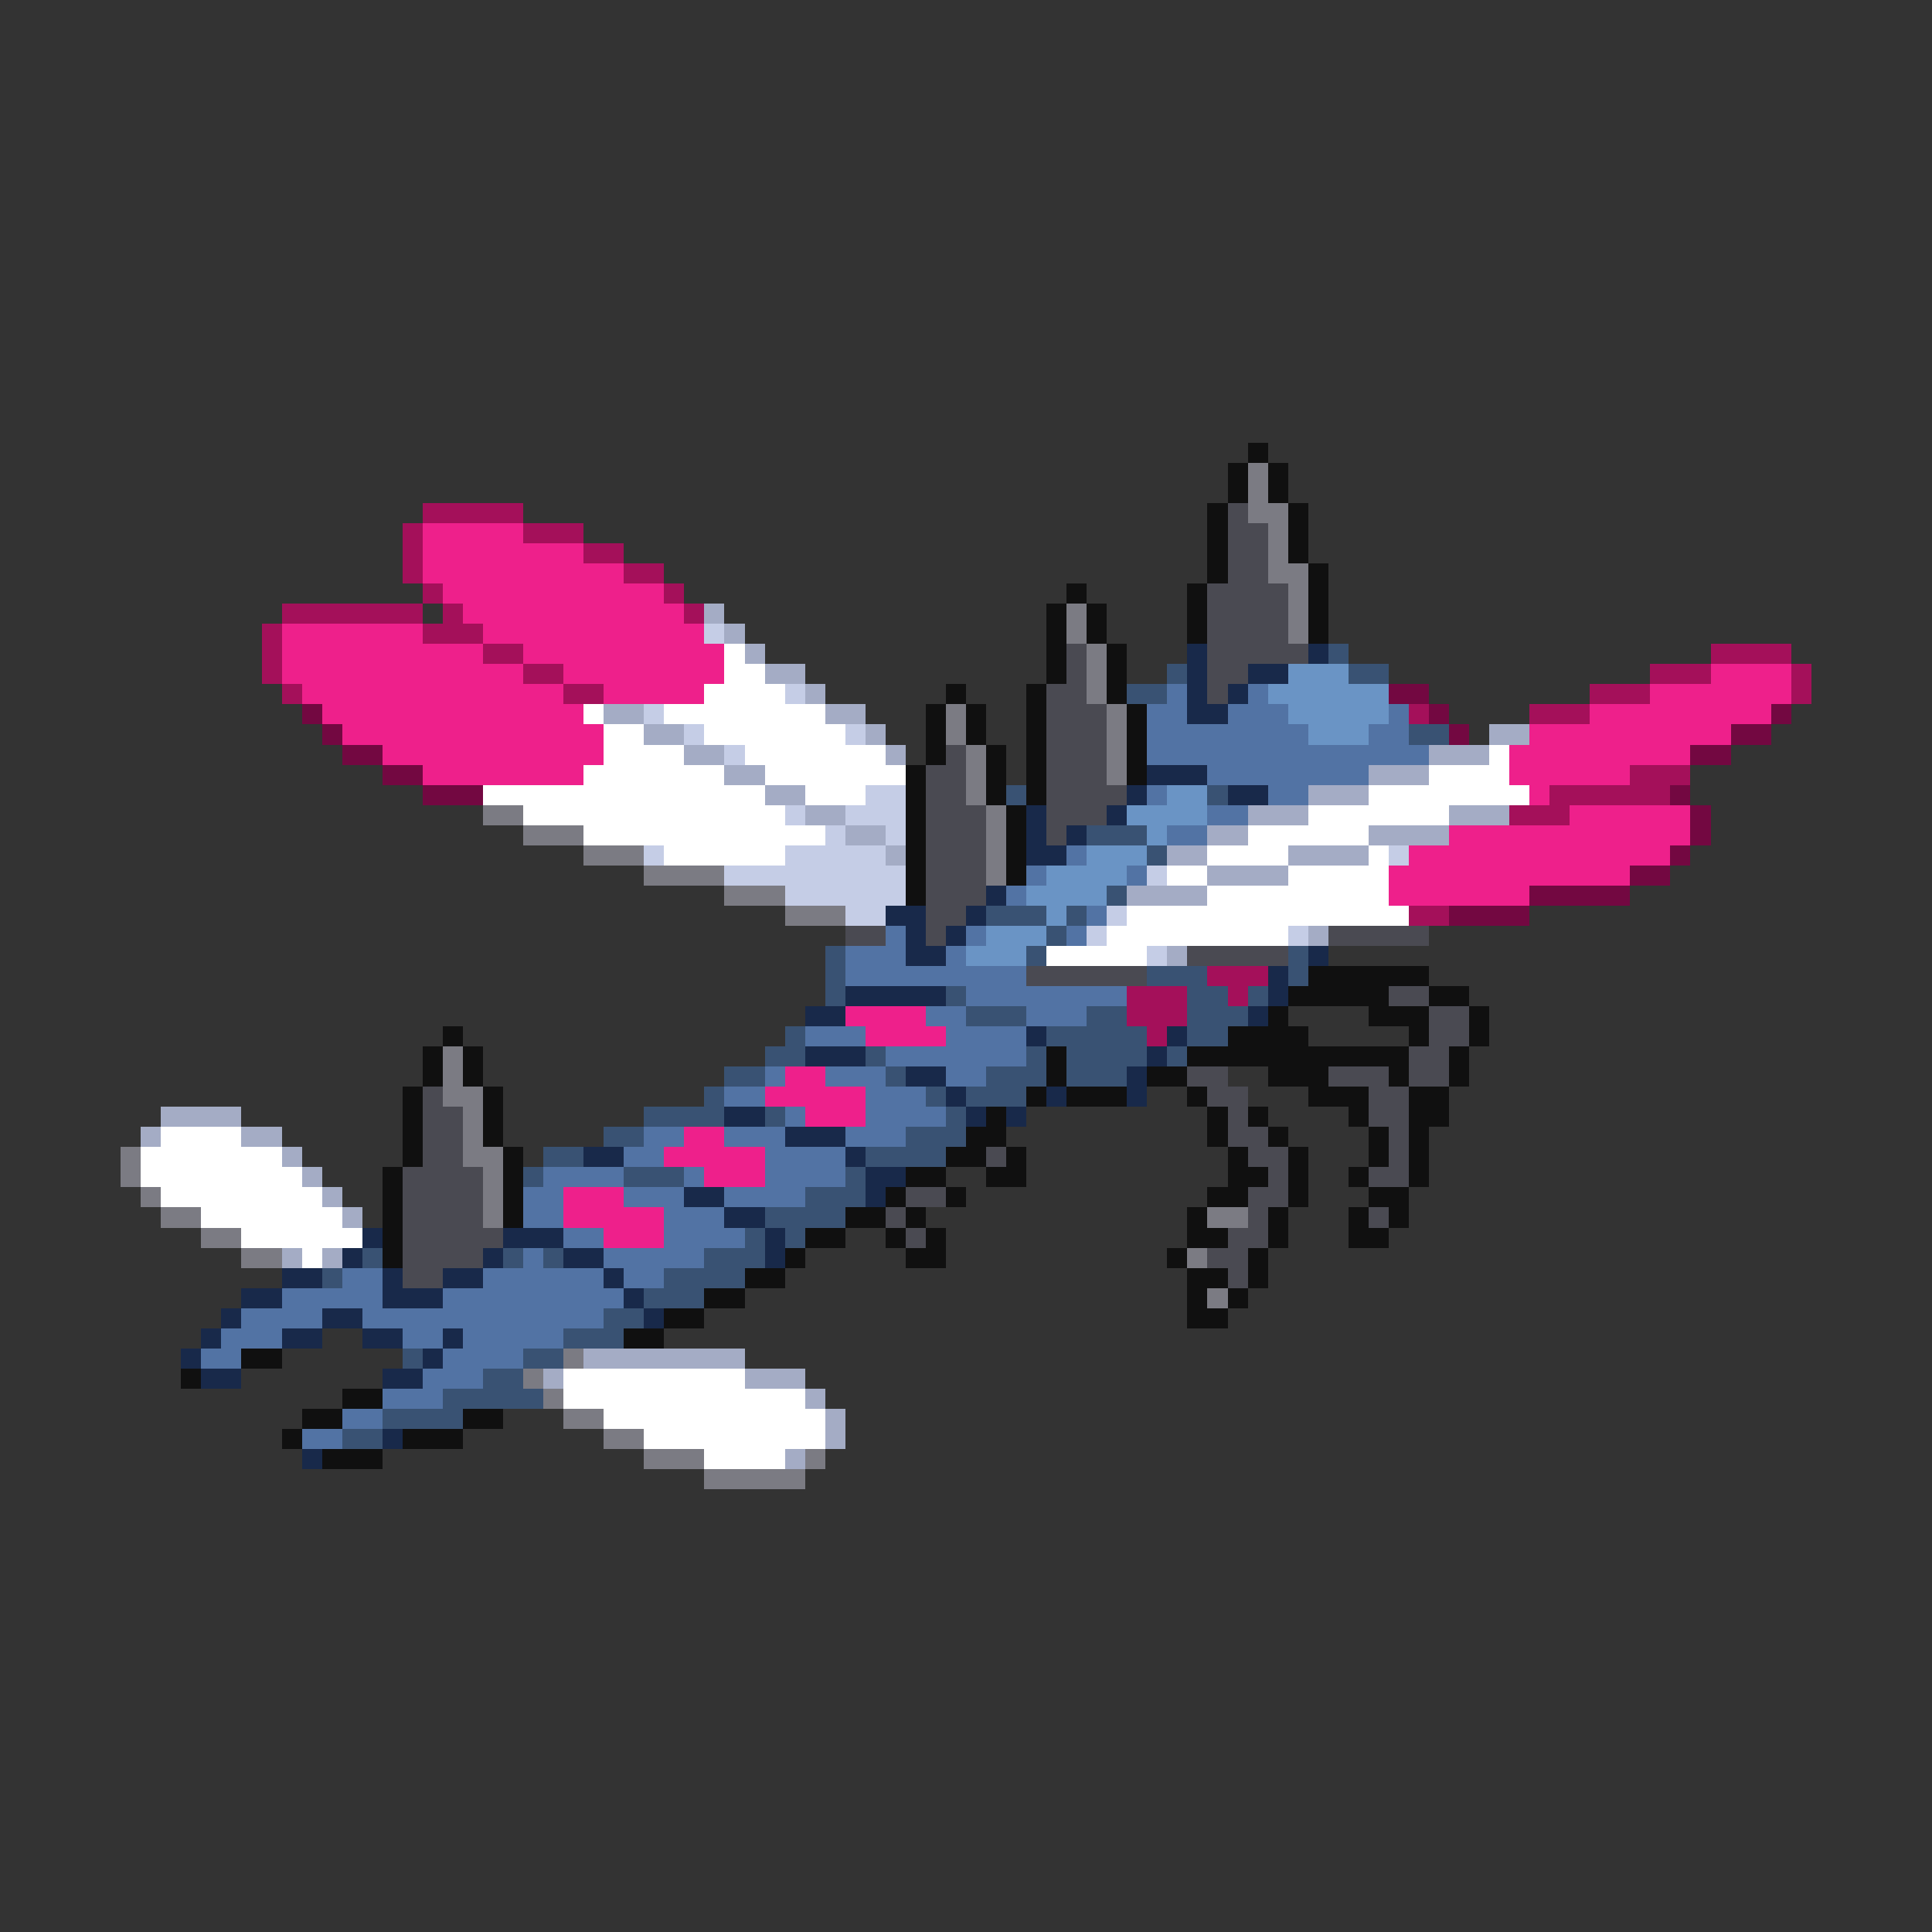 <svg xmlns="http://www.w3.org/2000/svg" viewBox="0 -0.5 96 96" shape-rendering="crispEdges">
<rect x="0" y="-0.5" width="96" height="96" fill="#333333" stroke="none"/>
<path stroke="#101010" d="M62 22h1M61 23h1M63 23h1M61 24h1M63 24h1M60 25h1M64 25h1M60 26h1M64 26h1M60 27h1M64 27h1M60 28h1M65 28h1M53 29h1M59 29h1M65 29h1M52 30h1M54 30h1M59 30h1M65 30h1M52 31h1M54 31h1M59 31h1M65 31h1M52 32h1M55 32h1M52 33h1M55 33h1M47 34h1M51 34h1M55 34h1M46 35h1M48 35h1M51 35h1M56 35h1M46 36h1M48 36h1M51 36h1M56 36h1M46 37h1M49 37h1M51 37h1M56 37h1M45 38h1M49 38h1M51 38h1M56 38h1M45 39h1M49 39h1M51 39h1M45 40h1M50 40h1M45 41h1M50 41h1M45 42h1M50 42h1M45 43h1M50 43h1M45 44h1M65 48h6M64 49h5M71 49h2M63 50h1M68 50h3M73 50h1M22 51h1M61 51h4M70 51h1M73 51h1M21 52h1M23 52h1M52 52h1M59 52h11M72 52h1M21 53h1M23 53h1M52 53h1M57 53h2M63 53h3M69 53h1M72 53h1M20 54h1M24 54h1M51 54h1M53 54h3M59 54h1M65 54h3M70 54h2M20 55h1M24 55h1M49 55h1M60 55h1M62 55h1M67 55h1M70 55h2M20 56h1M24 56h1M48 56h2M60 56h1M63 56h1M68 56h1M70 56h1M20 57h1M25 57h1M47 57h2M50 57h1M61 57h1M64 57h1M68 57h1M70 57h1M19 58h1M25 58h1M45 58h2M49 58h2M61 58h2M64 58h1M67 58h1M70 58h1M19 59h1M25 59h1M44 59h1M47 59h1M60 59h2M64 59h1M68 59h2M19 60h1M25 60h1M42 60h2M45 60h1M59 60h1M63 60h1M67 60h1M69 60h1M19 61h1M40 61h2M44 61h1M46 61h1M59 61h2M63 61h1M67 61h2M19 62h1M39 62h1M45 62h2M58 62h1M62 62h1M37 63h2M59 63h2M62 63h1M35 64h2M59 64h1M61 64h1M33 65h2M59 65h2M31 66h2M12 67h2M9 68h1M17 69h2M15 70h2M23 70h2M14 71h1M20 71h3M16 72h3" />
<path stroke="#7b7b83" d="M62 23h1M62 24h1M62 25h2M63 26h1M63 27h1M63 28h2M64 29h1M53 30h1M64 30h1M53 31h1M64 31h1M54 32h1M54 33h1M54 34h1M47 35h1M55 35h1M47 36h1M55 36h1M48 37h1M55 37h1M48 38h1M55 38h1M48 39h1M24 40h2M49 40h1M26 41h3M49 41h1M29 42h3M49 42h1M32 43h4M49 43h1M36 44h3M39 45h3M22 52h1M22 53h1M22 54h2M23 55h1M23 56h1M6 57h1M23 57h2M6 58h1M24 58h1M7 59h1M24 59h1M8 60h2M24 60h1M60 60h2M10 61h2M12 62h2M59 62h1M60 64h1M28 67h1M26 68h1M27 69h1M28 70h2M30 71h2M32 72h3M40 72h1M35 73h5" />
<path stroke="#a4105a" d="M21 25h5M20 26h1M26 26h3M20 27h1M29 27h2M20 28h1M31 28h2M21 29h1M33 29h1M14 30h7M22 30h1M34 30h1M13 31h1M21 31h3M13 32h1M24 32h2M85 32h4M13 33h1M26 33h2M82 33h3M89 33h1M14 34h1M28 34h2M79 34h3M89 34h1M70 35h1M76 35h3M81 38h3M77 39h6M75 40h3M70 45h2M60 48h3M56 49h3M61 49h1M56 50h3M57 51h1" />
<path stroke="#4a4a52" d="M61 25h1M61 26h2M61 27h2M61 28h2M60 29h4M60 30h4M60 31h4M53 32h1M60 32h5M53 33h1M60 33h2M52 34h2M60 34h1M52 35h3M52 36h3M47 37h1M52 37h3M46 38h2M52 38h3M46 39h2M52 39h4M46 40h3M52 40h3M46 41h3M52 41h1M46 42h3M46 43h3M46 44h3M46 45h2M42 46h2M46 46h1M66 46h5M59 47h5M51 48h6M69 49h2M71 50h2M71 51h2M70 52h2M59 53h2M66 53h3M70 53h2M21 54h1M60 54h2M68 54h2M21 55h2M61 55h1M68 55h2M21 56h2M61 56h2M69 56h1M21 57h2M49 57h1M62 57h2M69 57h1M20 58h4M63 58h1M68 58h2M20 59h4M45 59h2M62 59h2M20 60h4M44 60h1M62 60h1M68 60h1M20 61h5M45 61h1M61 61h2M20 62h4M60 62h2M20 63h2M61 63h1" />
<path stroke="#ee208b" d="M21 26h5M21 27h8M21 28h10M22 29h11M23 30h11M14 31h7M24 31h11M14 32h10M26 32h10M14 33h12M28 33h8M85 33h4M15 34h13M30 34h5M82 34h7M16 35h13M79 35h9M17 36h13M76 36h10M19 37h11M75 37h9M21 38h8M75 38h6M76 39h1M78 40h6M72 41h12M70 42h13M69 43h12M69 44h7M42 50h4M43 51h4M39 53h2M38 54h5M40 55h3M34 56h2M33 57h5M35 58h3M28 59h3M28 60h5M30 61h3" />
<path stroke="#a4acc5" d="M35 30h1M36 31h1M37 32h1M38 33h2M40 34h1M30 35h2M41 35h2M32 36h2M43 36h1M74 36h2M34 37h2M44 37h1M71 37h3M36 38h2M68 38h3M38 39h2M65 39h3M40 40h2M62 40h3M72 40h3M42 41h2M60 41h2M68 41h4M44 42h1M58 42h2M64 42h4M60 43h4M56 44h4M65 46h1M58 47h1M8 55h4M7 56h1M12 56h2M14 57h1M15 58h1M16 59h1M17 60h1M14 62h1M16 62h1M29 67h8M27 68h1M37 68h3M40 69h1M41 70h1M41 71h1M39 72h1" />
<path stroke="#c5cde6" d="M35 31h1M39 34h1M32 35h1M34 36h1M42 36h1M36 37h1M43 39h2M39 40h1M42 40h3M41 41h1M44 41h1M32 42h1M39 42h5M69 42h1M36 43h9M57 43h1M39 44h6M42 45h2M55 45h1M54 46h1M64 46h1M57 47h1" />
<path stroke="#ffffff" d="M36 32h1M36 33h2M35 34h4M29 35h1M33 35h8M30 36h2M35 36h7M30 37h4M37 37h7M74 37h1M29 38h7M38 38h7M71 38h4M24 39h14M40 39h3M68 39h8M26 40h13M65 40h7M29 41h12M62 41h6M33 42h6M60 42h4M68 42h1M58 43h2M64 43h5M60 44h9M56 45h14M55 46h9M52 47h5M8 56h4M7 57h7M7 58h8M8 59h8M10 60h7M12 61h6M15 62h1M28 68h9M28 69h12M30 70h11M32 71h9M35 72h4" />
<path stroke="#18294a" d="M59 32h1M65 32h1M59 33h1M62 33h2M59 34h1M61 34h1M59 35h2M57 38h3M56 39h1M61 39h2M51 40h1M55 40h1M51 41h1M53 41h1M51 42h2M49 44h1M44 45h2M48 45h1M45 46h1M47 46h1M45 47h2M65 47h1M63 48h1M42 49h5M63 49h1M40 50h2M62 50h1M51 51h1M58 51h1M40 52h3M57 52h1M45 53h2M56 53h1M47 54h1M52 54h1M56 54h1M36 55h2M48 55h1M50 55h1M39 56h3M29 57h2M42 57h1M43 58h2M34 59h2M43 59h1M36 60h2M18 61h1M25 61h3M38 61h1M17 62h1M24 62h1M28 62h2M38 62h1M14 63h2M19 63h1M22 63h2M30 63h1M12 64h2M19 64h3M31 64h1M11 65h1M16 65h2M32 65h1M10 66h1M14 66h2M18 66h2M22 66h1M9 67h1M21 67h1M10 68h2M19 68h2M19 71h1M15 72h1" />
<path stroke="#395273" d="M66 32h1M58 33h1M67 33h2M56 34h2M70 36h2M50 39h1M60 39h1M54 41h3M57 42h1M55 44h1M49 45h3M53 45h1M52 46h1M41 47h1M51 47h1M64 47h1M41 48h1M57 48h3M64 48h1M41 49h1M47 49h1M59 49h2M62 49h1M48 50h3M54 50h2M59 50h3M39 51h1M52 51h5M59 51h2M38 52h2M43 52h1M51 52h1M53 52h4M58 52h1M36 53h2M44 53h1M49 53h3M53 53h3M35 54h1M46 54h1M48 54h3M32 55h4M38 55h1M47 55h1M30 56h2M45 56h3M27 57h2M43 57h4M26 58h1M31 58h3M42 58h1M40 59h3M38 60h4M37 61h1M39 61h1M18 62h1M25 62h1M27 62h1M35 62h3M16 63h1M33 63h4M32 64h3M30 65h2M28 66h3M20 67h1M26 67h2M24 68h2M22 69h5M19 70h4M17 71h2" />
<path stroke="#6a94c5" d="M64 33h3M63 34h6M64 35h5M65 36h3M58 39h2M56 40h4M57 41h1M54 42h3M52 43h4M51 44h4M52 45h1M49 46h3M48 47h3" />
<path stroke="#5273a4" d="M58 34h1M62 34h1M57 35h2M61 35h3M69 35h1M57 36h8M68 36h2M57 37h14M60 38h8M57 39h1M63 39h2M60 40h2M58 41h2M53 42h1M51 43h1M56 43h1M50 44h1M54 45h1M44 46h1M48 46h1M53 46h1M42 47h3M47 47h1M42 48h9M48 49h8M46 50h2M51 50h3M40 51h3M47 51h4M44 52h7M38 53h1M41 53h3M47 53h2M36 54h2M43 54h3M39 55h1M43 55h4M32 56h2M36 56h3M42 56h3M31 57h2M38 57h4M27 58h4M34 58h1M38 58h4M26 59h2M31 59h3M36 59h4M26 60h2M33 60h3M28 61h2M33 61h4M26 62h1M30 62h5M17 63h2M24 63h6M31 63h2M14 64h5M22 64h9M12 65h4M18 65h12M11 66h3M20 66h2M23 66h5M10 67h2M22 67h4M21 68h3M19 69h3M17 70h2M15 71h2" />
<path stroke="#730841" d="M69 34h2M15 35h1M71 35h1M88 35h1M16 36h1M72 36h1M86 36h2M17 37h2M84 37h2M19 38h2M21 39h3M83 39h1M84 40h1M84 41h1M83 42h1M81 43h2M76 44h5M72 45h4" />
</svg>
